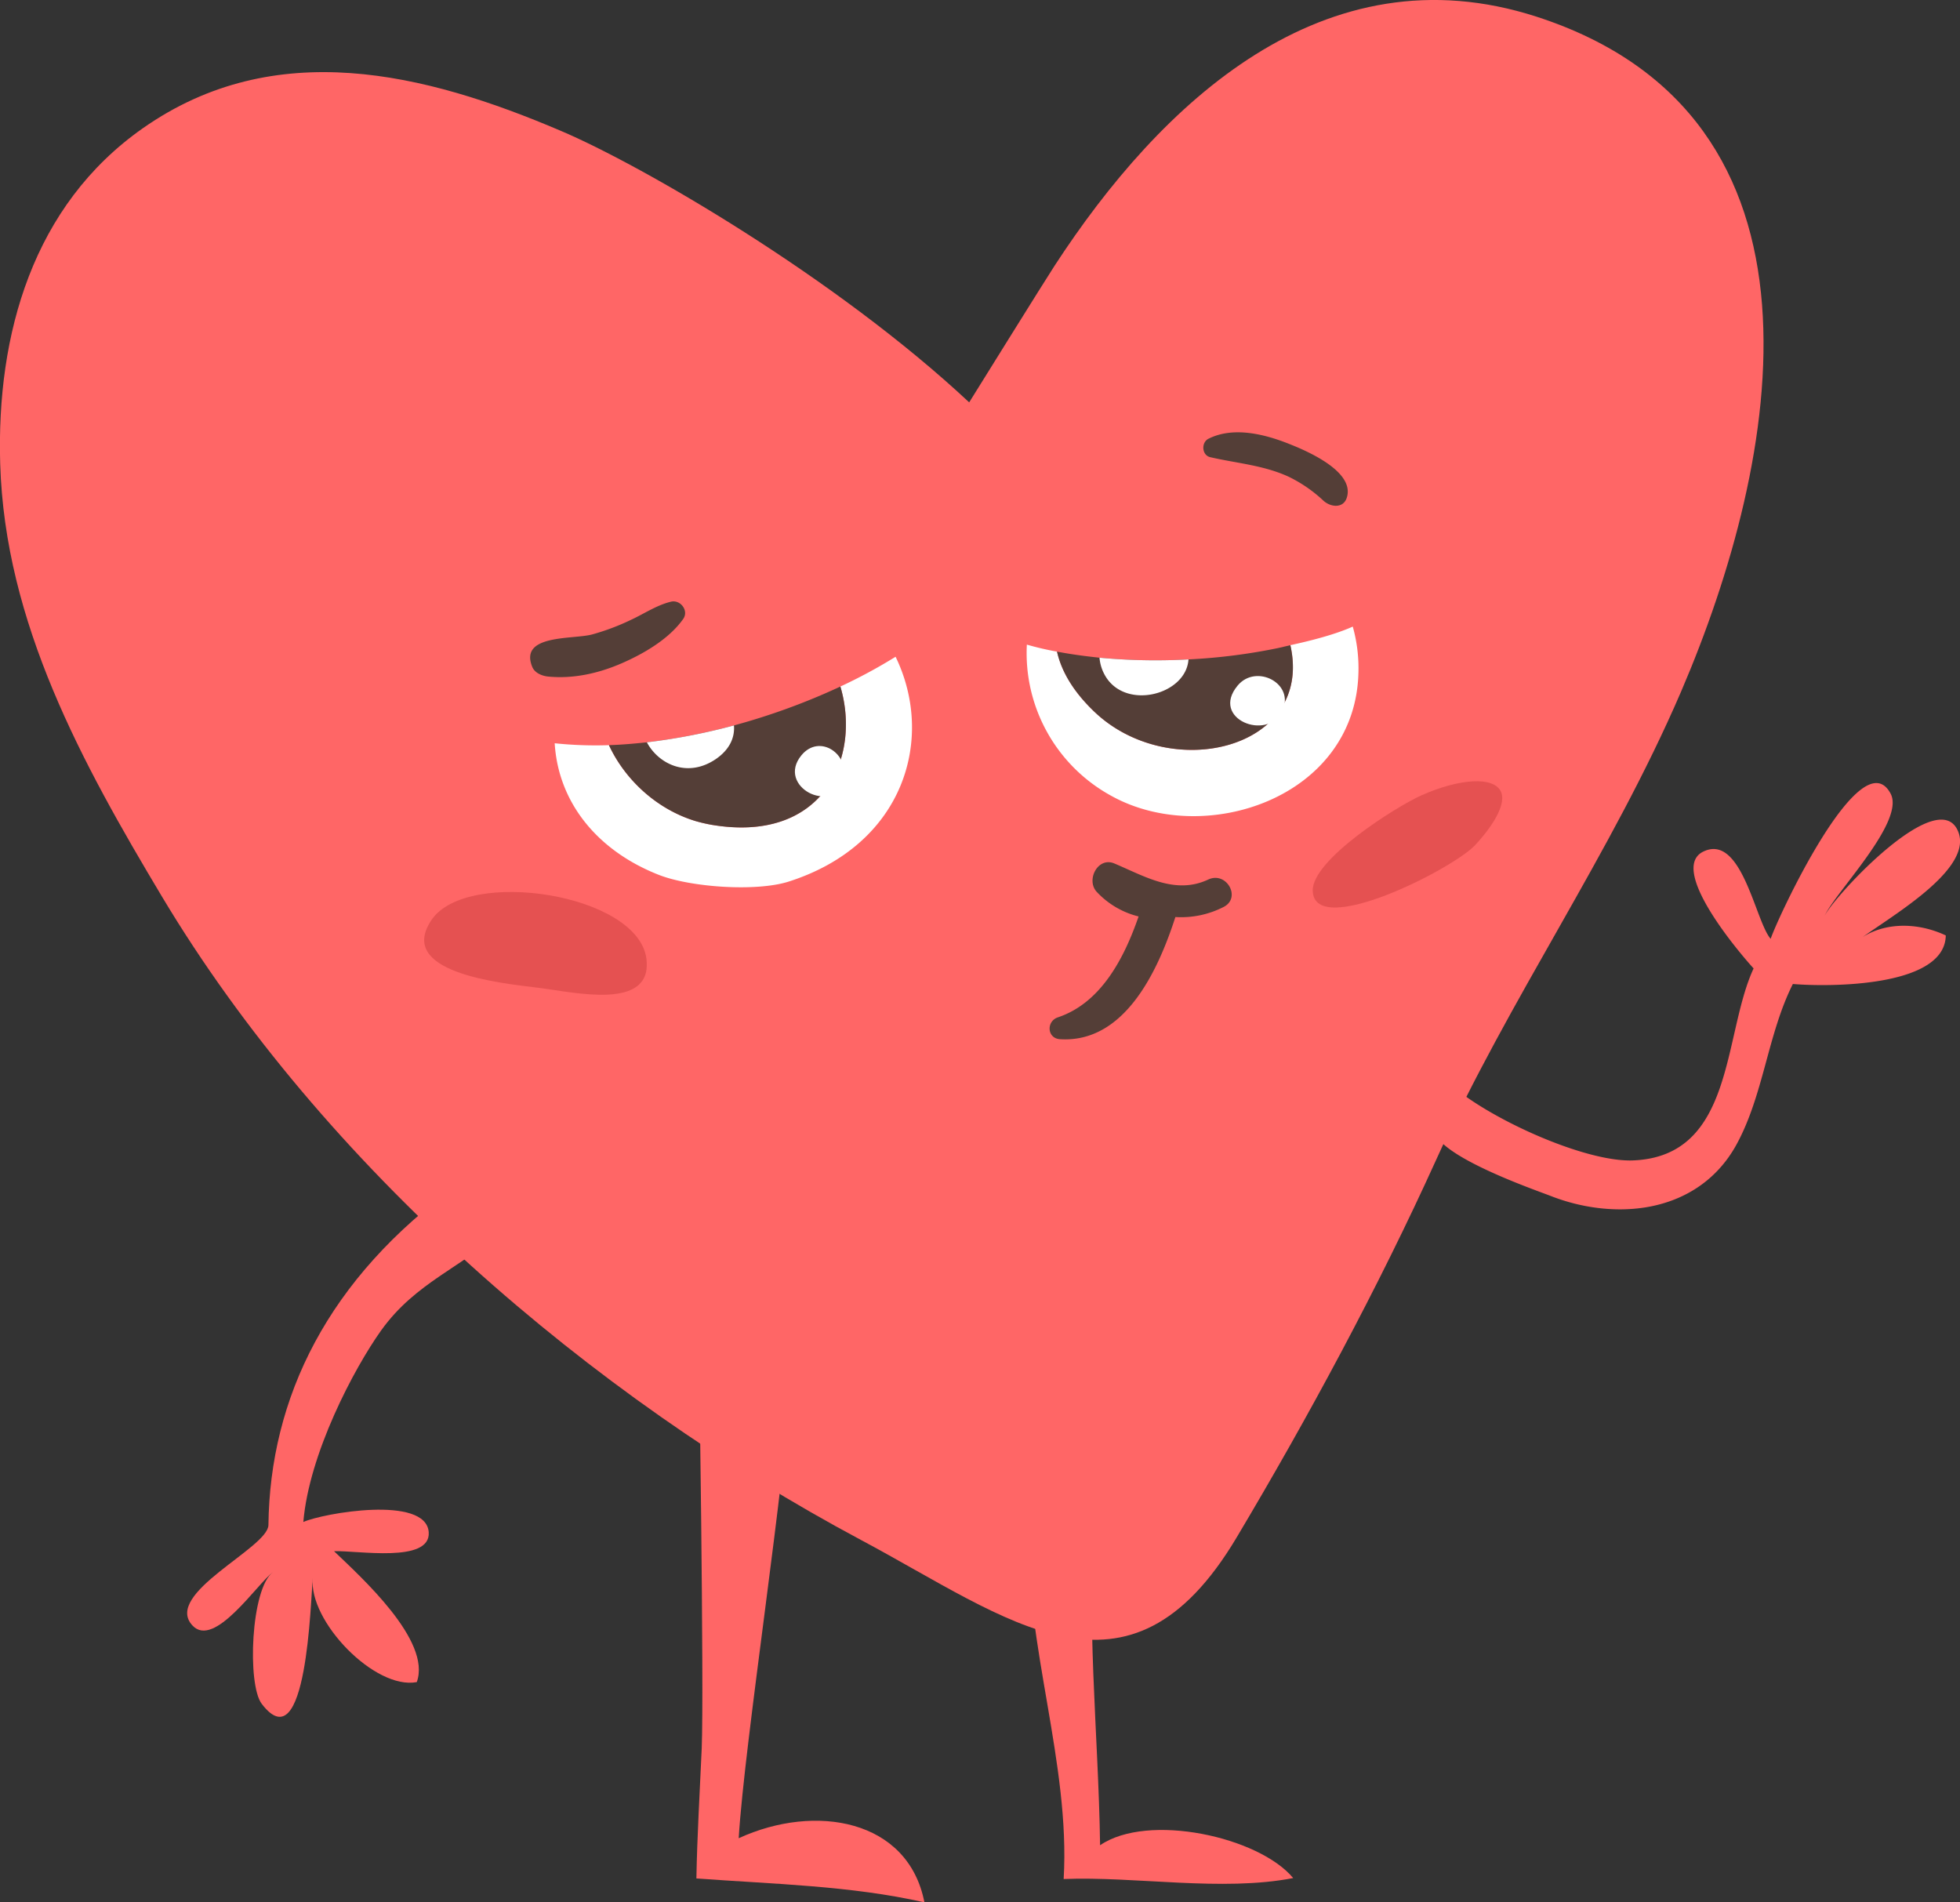 <svg xmlns="http://www.w3.org/2000/svg" width="1033.2" height="1002.8" viewBox="0 0 1033.2 1002.8">
  <rect x="0" y="0" width="1033.2" height="1002.8" fill="#333333" stroke="none"/>
  <title>emoji4_342744402</title>
  <g id="Layer_2" data-name="Layer 2">
    <g id="emoji4_342744402">
      <g>
        <path d="M810,8.8C697.7-27.5,611.5,54.7,555.9,140.1c-4.1,6.2-45,72-45,72C440.4,146.2,338.1,87,295.7,69,224,38.4,144.9,18.8,75.3,67.6,17.3,108.3-1.9,176.2.1,244.4c2.5,84,43.2,157.9,85.2,228.1C170.5,614.9,311.8,736,453.9,811.8c78,41.6,140.8,94.5,197.9-1.2,37.9-63.6,74.8-132,105.3-199.3,38.4-84.9,92.2-161,129.1-246.8C938.8,242,972.7,61.5,810,8.8Z" fill="#f66"/>
        <path d="M577.9,798.1c-6,50.7,1.2,116.3,2,174.6,25.2-17.3,83.7-4.5,101.8,17.3-37.5,7.3-83.3-1-121,.5,3.6-60.2-20.4-124.4-18.2-182.4Z" fill="#f66"/>
        <path d="M368.4,706.7s2.8,183.6,1.5,215.1c-1,22.8-2.4,45.7-2.8,68.4,40.6,3,81.4,3.8,120.2,12.6-8.5-43.7-57.4-52.4-97.9-33.8,3-50.3,25.3-193.1,27.5-243.4Z" fill="#f66"/>
        <path d="M867.1,636.5c-16.1,2.5-33.6.2-49.5-6-8.7-3.4-65.5-22.9-61.6-37.1a168,168,0,0,1,7.6-22.7c19.1,17.9,71.2,42,97.2,41,53.7-2.1,47.3-66.1,63.6-101.2-8.1-8.9-45.1-52.6-26.5-61.6,20.3-9.8,27.4,36.8,35.5,46,3.2-10,47.5-105.8,63.2-76.6,7.9,14.7-28.8,51.6-34.8,64.5,5.3-10.7,60.4-70.1,70.5-44.3,8.4,21.5-42.7,48.4-55.6,59.4,13.5-12.3,33.3-12.2,49-4.8-.4,27.4-61.8,27.2-80.6,25.6-13.3,26.4-15.4,58.4-29.7,84.6C904.6,623,886.8,633.4,867.1,636.5Z" fill="#f66"/>
        <path d="M340.8,505.7c-4-34.7-94.6-48.4-113.3-20.8s34.9,33.2,56.3,35.8C302.6,523,343.9,533,340.8,505.7Z" fill="#e55151"/>
        <path d="M791.3,417.5c-3.7-8.5-22.1-7.1-42.1,1.8-13.2,5.9-57.7,33.9-57.2,50.3.8,25.6,74.1-11.6,85.7-24.2S793.6,422.8,791.3,417.5Z" fill="#e55151"/>
        <path d="M472.1,346.2A276,276,0,0,1,443,361.9c11.1,37.4-9,82.8-67.8,72.9a82.6,82.6,0,0,1-8.6-2c-20.7-6.3-37.3-22.1-45.6-40a207,207,0,0,1-28.6-1c1.9,31.1,22.3,56.5,54.7,69.3,16.6,6.6,51.5,9.1,68.7,3.6C477,445.1,492.9,389,472.1,346.2Z" fill="#fff"/>
        <path d="M716.1,354.2a81.2,81.2,0,0,0-3-23.9c-9.7,4.4-23.7,7.8-32.9,9.8,12.4,55-63.6,73.1-103.4,35-11.2-10.7-17.3-21.4-19.6-31.6a153.9,153.9,0,0,1-15.9-3.7,85.7,85.7,0,0,0,44.3,79.6C634.9,447,714.8,420.6,716.1,354.2Z" fill="#fff"/>
        <path d="M375.2,434.8a82.6,82.6,0,0,1-8.6-2c-20.7-6.3-37.3-22.1-45.6-40,6.6-.2,13.3-.8,20-1.5a323.1,323.1,0,0,0,45.9-8.9A349.3,349.3,0,0,0,443,361.9C454.1,399.3,434,444.7,375.2,434.8Z" fill="#543e37"/>
        <path d="M576.8,375.1c-11.2-10.7-17.3-21.4-19.6-31.6,7.3,1.4,14.8,2.4,22.4,3.2a319.4,319.4,0,0,0,46.9.9,307.8,307.8,0,0,0,47.3-6l6.4-1.5C692.6,395.1,616.6,413.2,576.8,375.1Z" fill="#543e37"/>
        <path d="M422.5,398.1c-13.6,16.5,16.7,31.9,22,12.8C448.1,397.7,432.1,386.5,422.5,398.1Z" fill="#fff"/>
        <path d="M652.4,361.4c-14.6,17.6,15.8,29.5,23.5,13.5C682.9,360.4,662.2,349.6,652.4,361.4Z" fill="#fff"/>
        <path d="M377.1,400.3c-15,10-30.1,2.3-36.1-9a323.1,323.1,0,0,0,45.9-8.9C387.4,388.7,384.7,395.2,377.1,400.3Z" fill="#fff"/>
        <path d="M582.7,356.4a22.4,22.4,0,0,1-3.1-9.7,319.4,319.4,0,0,0,46.9.9C625.3,366.2,593.5,374.6,582.7,356.4Z" fill="#fff"/>
        <path d="M353.6,317.2c-7.4,1.8-14,6.3-20.9,9.5a122.2,122.2,0,0,1-20.4,7.7c-9.9,2.8-38.9-.3-31.7,17.2,1.3,3.1,4.9,4.6,8,5,13.3,1.4,26.8-1.6,39-6.9s25.3-13.1,32.6-23.5C363.2,321.8,358.6,315.9,353.6,317.2Z" fill="#543e37"/>
        <path d="M637,463.6c-17.4,8.2-33.4-1.6-49.5-8.4-8.8-3.8-15.2,8.8-9.3,15a44.8,44.8,0,0,0,22,12.9c-7.6,22-19.8,45.6-42.6,53.2-6.1,2.1-5.7,11,1.1,11.5,34.1,2.2,51.7-35.9,60.9-64.4a49,49,0,0,0,25.4-5.3C654.5,473.3,646.6,459.2,637,463.6Z" fill="#543e37"/>
        <path d="M710,262.2c4.2-13.7-21.1-24.5-30.2-28.1-13.2-5.3-29.7-9.4-42.8-2.8-3.9,2-3.5,8.7,1,9.7,13.8,3.2,28.1,4.2,41.3,10.3a73.7,73.7,0,0,1,18.3,12.6C701.4,267.4,708.2,268.2,710,262.2Z" fill="#543e37"/>
        <path d="M241.9,624c-69.3,49.8-99.6,113-100.4,179.9-.1,12.1-55.6,36.1-40.1,52.9,11.5,12.6,34.1-21.9,42.5-28.1-11.7,8.6-13.7,59.4-5.9,69.5,23.9,31.3,25.7-55,26.9-66.4-2.4,22.7,32.7,59.1,54.8,54.9,8-21.9-29.8-55.7-43.6-69,12-.5,51,6.5,49.9-10-1.4-19.7-55.9-10-66.1-5.4,3-35.9,26.6-80.8,41.1-101.1,18.5-25.7,42.8-33,65.9-54.3Z" fill="#f66"/>
      </g>
    </g>
  </g>
</svg>
